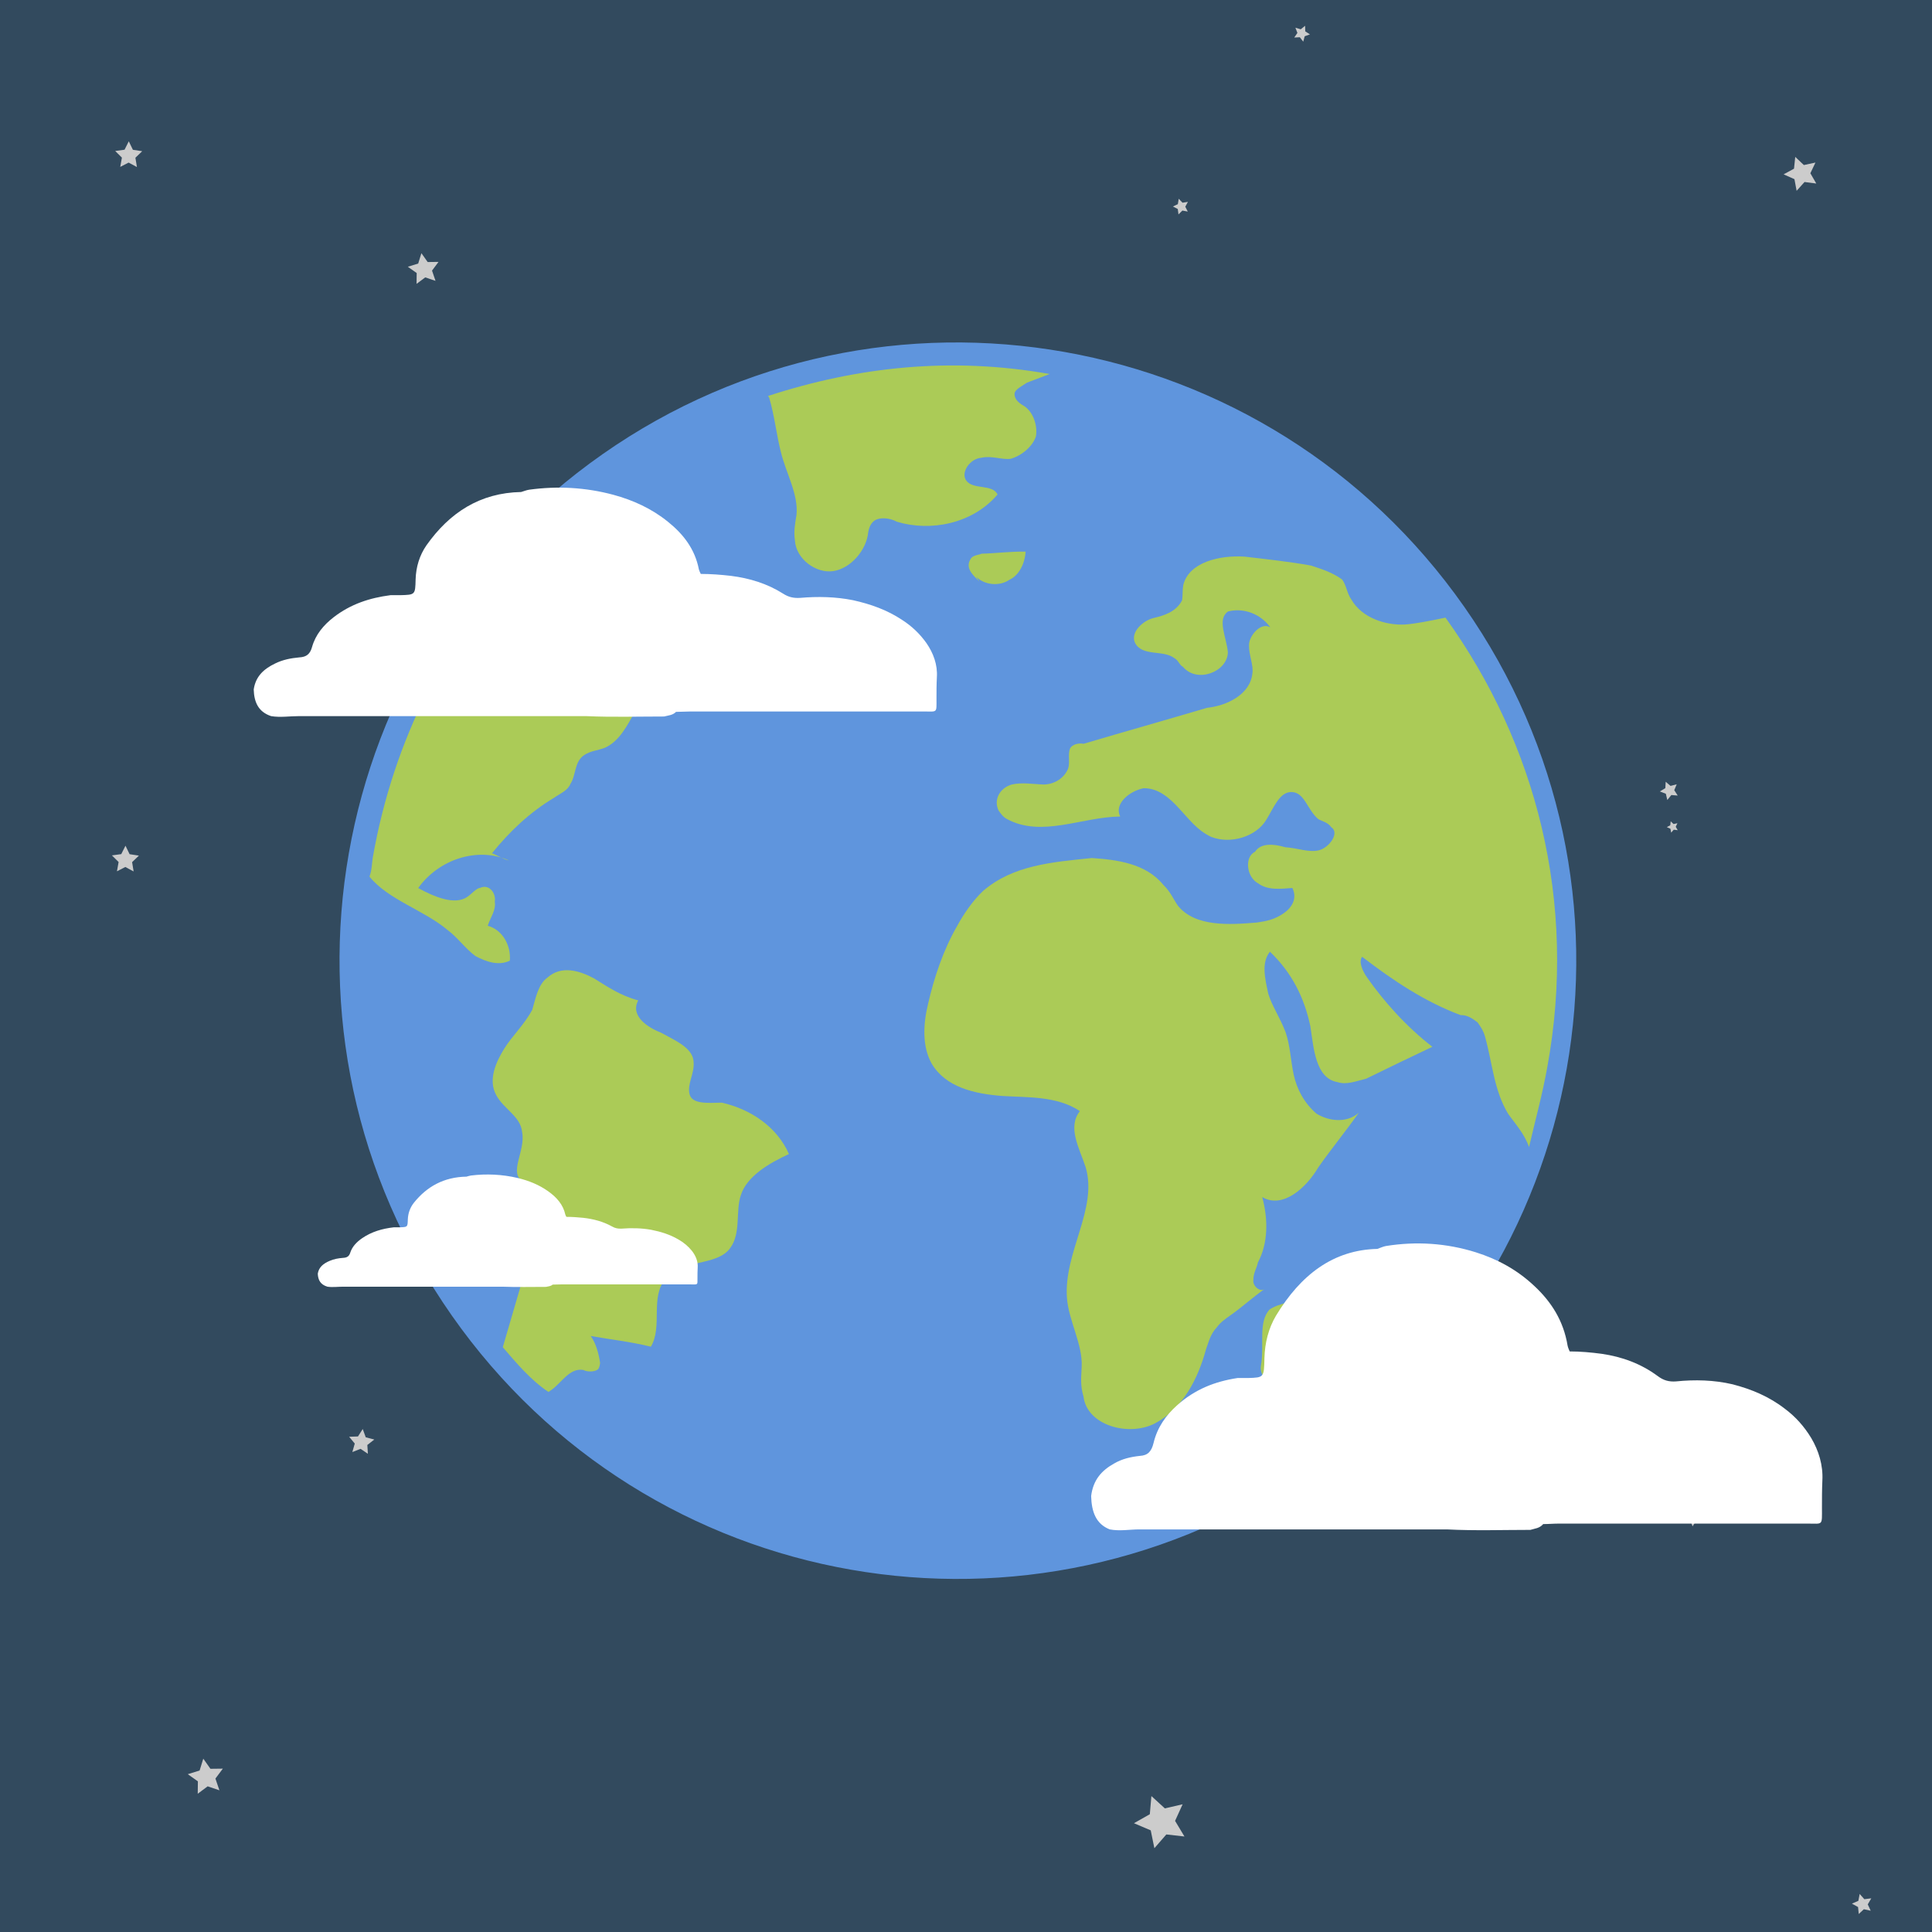 <?xml version="1.0" encoding="UTF-8" standalone="no"?>
<svg
  xmlns:dc="http://purl.org/dc/elements/1.1/"
  xmlns:cc="http://creativecommons.org/ns#"
  xmlns:rdf="http://www.w3.org/1999/02/22-rdf-syntax-ns#"
  xmlns:svg="http://www.w3.org/2000/svg"
  xmlns="http://www.w3.org/2000/svg"
  height="500px"
  width="500px"
  id="bob-logo"
  version="1.1"
  viewBox="0 0 500 500"
  xml:space="preserve"
>
  <g id="background">
    <rect
      style="fill:#324a5e;fill-opacity:1"
      id="bg-color"
      width="500"
      height="500"
      x="0"
      y="0"
    />
    <g id="stars">
      <path
        id="star-1"
        d="m 35.435,43.228 -2.149,-1.152 -2.168,1.117 0.432,-2.4 -1.733,-1.716 2.416,-0.331 1.097,-2.178 1.062,2.196 2.411,0.37 -1.76,1.688 z"
        style="fill:#cccccc;fill-opacity:1"
      />
      <path
        id="star-2"
        d="m 112.71,72.687 -2.658,-0.901 -2.249,1.679 0.036,-2.806 -2.291,-1.621 2.68,-0.833 0.833,-2.68 1.621,2.291 2.806,-0.036 -1.679,2.249 z"
        style="fill:#cccccc;fill-opacity:1"
      />
      <path
        id="star-3"
        d="m 34.582,225.528 -2.149,-1.152 -2.168,1.117 0.432,-2.4 -1.733,-1.716 2.416,-0.331 1.097,-2.178 1.062,2.196 2.411,0.37 -1.76,1.688 z"
        style="fill:#cccccc;fill-opacity:1"
      />
      <path
        id="star-4"
        d="m 56.782,463.33 -3.038,-1.03 -2.571,1.918 0.041,-3.207 -2.619,-1.852 3.063,-0.952 0.952,-3.063 1.852,2.619 3.207,-0.041 -1.918,2.571 z"
        style="fill:#cccccc;fill-opacity:1"
      />
      <path
        id="star-5"
        d="m 95.206,376.236 -1.895,-1.278 -2.127,0.837 0.63,-2.197 -1.453,-1.764 2.284,-0.08 1.229,-1.927 0.782,2.148 2.213,0.573 -1.801,1.408 z"
        style="fill:#cccccc;fill-opacity:1"
      />
      <path
        id="star-6"
        d="m 306.537,475.284 -4.689,-0.531 -3.096,3.561 -0.943,-4.623 -4.343,-1.844 4.106,-2.326 0.411,-4.701 3.481,3.186 4.598,-1.061 -1.954,4.295 z"
        style="fill:#cccccc;fill-opacity:1"
      />
      <path
        id="star-7"
        d="m 438.033,395.021 -0.875,-2.414 -2.484,-0.647 2.025,-1.578 -0.152,-2.563 2.127,1.438 2.39,-0.936 -0.711,2.467 1.629,1.984 -2.566,0.086 z"
        style="fill:#cccccc;fill-opacity:1"
      />
      <path
        id="star-8"
        d="m 484.141,494.496 -1.773,-0.39 -1.326,1.24 -0.177,-1.807 -1.589,-0.878 1.663,-0.727 0.344,-1.782 1.205,1.357 1.802,-0.224 -0.918,1.566 z"
        style="fill:#cccccc;fill-opacity:1"
      />
      <path
        id="star-9"
        d="m 434.19,205.889 -1.648,-0.135 -1.046,1.281 -0.38,-1.609 -1.541,-0.599 1.412,-0.859 0.093,-1.651 1.253,1.078 1.599,-0.421 -0.638,1.525 z"
        style="fill:#cccccc;fill-opacity:1"
      />
      <path
        id="star-10"
        d="m 434.19,214.855 -1.014,-0.132 -0.683,0.76 -0.188,-1.005 -0.934,-0.415 0.898,-0.489 0.106,-1.017 0.742,0.703 1,-0.213 -0.439,0.923 z"
        style="fill:#cccccc;fill-opacity:1"
      />
      <path
        id="star-11"
        d="m 470.053,47.498 -3.041,-0.396 -2.05,2.28 -0.563,-3.015 -2.802,-1.245 2.693,-1.467 0.318,-3.05 2.227,2.108 2.999,-0.64 -1.316,2.77 z"
        style="fill:#cccccc;fill-opacity:1"
      />
      <path
        id="star-12"
        d="m 307.391,54.755 -1.393,-0.261 -1.005,1 -0.183,-1.406 -1.262,-0.647 1.281,-0.608 0.225,-1.4 0.974,1.03 1.401,-0.218 -0.679,1.245 z"
        style="fill:#cccccc;fill-opacity:1"
      />
      <path
        id="star-13"
        d="m 337.277,10.781 -0.882,-1.146 -1.444,0.077 0.817,-1.192 -0.519,-1.349 1.387,0.409 1.123,-0.911 0.04,1.445 1.213,0.786 -1.362,0.484 z"
        style="fill:#cccccc;fill-opacity:1"
      />
    </g>
  </g>
  <g
    id="planet"
    transform="matrix(1.047,-0.733,0.735,1.049,-190,220)"
  >
    <path
      d="m 392.839,214.494 c 0,-69.114 -56.011,-125.124 -125.118,-125.124 -69.119,0 -125.13,56.01 -125.13,125.124 0,69.119 56.011,124.723 125.13,124.723 69.107,0 125.118,-55.604 125.118,-124.723 z"
      style="clip-rule:evenodd;display:inline;fill:#5f95dd;fill-opacity:1;fill-rule:evenodd"
      id="planet-border"
    />
    <path
      id="planet-sea"
      d="m 388.077,214.494 c 0,-66.732 -54.028,-120.751 -120.356,-120.751 -66.738,0 -120.75,54.019 -120.75,120.751 0,19.024 4.443,37.035 12.354,53.051 19.674,39.827 60.798,67.307 108.396,67.307 66.328,0.001 120.356,-54.026 120.356,-120.358 z"
      style="clip-rule:evenodd;display:inline;fill:#5f95dd;fill-opacity:1;fill-rule:evenodd"
    />
    <g id="planet-lands">
      <path
        id="land-1"
        d="m 288.77,307.44 c -1.589,1.589 -3.97,1.987 -6.351,1.589 -1.19,-0.398 -2.382,-0.792 -3.572,-0.792 -1.601,0.394 -2.792,1.584 -3.982,3.173 -1.19,1.593 -2.381,3.58 -3.966,5.165 -0.398,0.398 -0.796,1.19 -0.796,1.987 0,1.991 1.987,2.385 3.178,2.385 1.584,-0.394 2.774,-1.593 4.364,-1.991 1.601,-0.394 2.791,0 4.376,-0.394 1.987,-0.398 3.571,-1.987 5.16,-3.178 1.19,-1.19 1.983,-2.382 2.382,-3.576 1.19,-1.987 0.791,-3.969 -0.793,-4.368 z"
        style="clip-rule:evenodd;fill:#abcb57;fill-opacity:1;fill-rule:evenodd"
      />
      <path
        id="land-2"
        style="clip-rule:evenodd;fill:#abcb57;fill-opacity:1;fill-rule:evenodd"
        d="m 207.745,205.36 c 0.792,-1.987 3.173,-2.779 4.364,-4.771 1.589,-2.382 -0.398,-5.555 -1.983,-8.736 -1.588,-2.381 -3.177,-6.359 0,-7.944 -2.381,-2.779 -3.572,-5.961 -4.762,-8.736 -1.601,-3.177 -3.982,-5.961 -7.554,-5.563 -2.381,0 -4.364,1.992 -6.352,3.576 -3.186,1.589 -6.363,1.986 -9.139,3.178 -2.779,1.189 -6.351,3.182 -6.75,6.753 -0.394,3.178 1.589,6.355 0,9.13 -1.584,3.58 -7.156,5.169 -5.567,8.343 0.394,0.8 0.792,1.991 1.19,2.39 1.191,2.381 -1.589,5.155 -3.97,6.752 l -19.854,15.885 c 0.394,3.97 0.792,8.74 2.381,12.706 0.394,0 0.394,0 0.792,0 2.381,0 5.555,-1.585 7.538,0.398 0.398,0.8 1.589,1.593 2.398,1.593 0.394,0 0.792,-0.395 1.19,-0.793 0.792,-1.592 1.585,-3.58 1.585,-5.563 2.779,2.779 5.953,5.563 8.732,8.736 4.38,-1.982 5.571,-8.338 10.333,-9.528 4.762,-1.589 9.936,3.966 14.299,2.382 3.572,-1.191 5.161,-5.564 7.952,-7.551 3.174,-2.381 8.33,-1.982 12.698,-1.19 1.191,-5.957 -1.19,-11.919 -5.161,-16.282 -2.377,-1.593 -5.157,-3.182 -4.36,-5.165 z"
      />
      <path
        id="land-3"
        style="clip-rule:evenodd;fill:#abcb57;fill-opacity:1;fill-rule:evenodd"
        d="m 251.439,135.056 c 0.394,-3.182 -3.588,-5.164 -5.969,-3.576 -0.395,-0.398 -1.191,-0.797 -1.585,-1.19 1.983,-3.177 7.156,-1.987 9.936,0.394 2.775,2.382 5.156,6.359 8.334,7.945 2.394,0 3.584,-3.174 3.982,-5.957 0,-2.382 -0.398,-5.161 1.584,-7.152 0.398,-0.793 1.191,-1.589 1.589,-2.779 0.793,-3.182 -4.364,-4.373 -5.555,-7.147 -0.796,-2.78 0.395,-5.164 1.19,-7.546 0.793,-2.381 0.395,-5.961 -1.986,-6.359 -3.186,5.169 -12.316,4.373 -14.312,9.533 -0.797,3.182 0,6.753 -3.178,7.943 -1.983,0.793 -3.966,-1.588 -4.364,-3.97 0,-2.774 0.792,-4.766 0.792,-7.147 0,-1.19 -0.394,-1.986 -0.394,-3.182 0,-1.986 1.19,-3.97 1.584,-5.559 0.398,-0.792 0.398,-1.584 0,-2.385 -22.235,4.372 -43.296,15.498 -60.375,32.572 -0.792,0.796 -1.584,1.986 -2.775,2.779 0.394,5.961 5.156,11.918 6.745,17.879 0.792,2.381 0.792,5.156 1.589,7.545 1.203,2.382 2.792,4.364 5.173,4.763 1.983,-2.381 2.381,-5.953 0.394,-8.343 1.589,-1.189 3.178,-1.584 3.97,-3.173 1.19,-1.19 1.19,-3.576 -0.792,-3.974 -0.796,-0.398 -1.987,0 -3.178,0 -3.173,0 -5.567,-3.971 -7.156,-7.152 6.762,-2.381 14.697,0 18.281,5.961 -0.792,-0.791 -1.203,-1.982 -1.995,-3.173 5.567,-1.597 11.122,-2.39 16.693,-1.991 1.589,0 3.173,0.395 4.364,-0.398 1.987,-0.792 3.177,-3.174 5.555,-3.174 1.589,0 2.779,0.793 4.38,1.191 6.353,1.19 12.306,-6.755 17.479,-3.178 z"
      />
      <path
        id="land-4"
        style="clip-rule:evenodd;fill:#abcb57;fill-opacity:1;fill-rule:evenodd"
        d="m 292.342,135.454 c 3.186,1.588 7.948,0.398 10.329,-2.39 0.792,-0.792 1.589,-1.19 2.381,-1.19 1.19,0 2.792,1.19 3.584,2.779 4.368,5.563 12.305,9.143 19.858,7.156 0.398,-2.386 -3.571,-3.576 -3.571,-5.957 0,-1.992 3.173,-3.182 5.16,-1.992 1.983,0.793 3.174,2.784 4.763,3.576 2.394,0.797 5.173,0.398 6.758,-0.792 1.588,-1.589 2.381,-4.372 1.588,-6.355 -0.397,-0.796 -0.792,-1.987 -0.397,-2.779 0.397,-1.198 1.986,-0.8 3.571,-0.8 1.589,0.402 3.174,0.8 4.763,1.197 -14.3,-14.299 -30.98,-23.441 -49.249,-28.996 v 0.395 c -1.191,3.572 -3.178,7.152 -4.364,10.325 -1.589,3.978 -1.987,9.134 -4.779,12.315 -1.19,1.191 -2.381,2.382 -3.173,3.971 -1.985,3.182 -0.4,7.943 2.778,9.537 z"
      />
      <path
        id="land-5"
        style="clip-rule:evenodd;fill:#abcb57;fill-opacity:1;fill-rule:evenodd"
        d="m 380.917,210.524 c -3.174,-1.991 -6.347,-5.961 -5.953,-10.333 0,-1.585 0.797,-2.775 0.797,-4.364 -0.797,-2.389 -2.382,-4.372 -3.572,-5.961 -3.173,-3.174 -6.363,-5.957 -9.935,-9.131 -3.971,-3.182 -9.936,-5.563 -13.508,-2.389 -0.792,0.793 -1.19,1.593 -1.982,2.389 -2.381,1.191 -4.763,0.395 -6.745,-0.397 -1.987,-0.792 -5.571,-0.398 -5.97,1.983 -0.395,3.173 3.982,4.371 4.779,7.151 0.394,0.792 0,1.584 0.394,2.381 0.398,4.372 6.749,5.956 9.127,2.783 1.589,-2.783 1.986,-6.753 4.778,-6.753 3.174,1.19 5.156,4.363 5.156,7.546 -0.792,-1.991 -4.364,-1.191 -5.555,0.397 -1.203,1.589 -1.601,3.971 -2.791,5.16 -2.779,3.182 -7.937,2.386 -11.508,0.402 -8.347,-2.783 -16.299,-5.563 -24.633,-8.346 -0.793,-0.797 -1.983,-1.19 -2.779,-0.797 -1.191,0.797 -1.585,2.39 -2.775,3.183 -2,1.19 -4.381,0.796 -5.97,-0.395 -1.585,-1.199 -3.173,-2.788 -5.156,-3.58 -2.381,-0.792 -4.774,0.398 -5.173,2.783 0,0.797 0,1.589 0.398,2.382 3.584,7.151 12.71,8.342 19.074,12.713 0.397,-2.782 4.363,-3.181 7.143,-1.99 2.382,1.589 3.174,4.372 3.572,7.545 0.41,2.789 0.41,5.563 1.999,8.344 2.382,3.575 7.538,5.164 11.109,3.575 2.792,-1.19 5.571,-3.182 7.555,-1.585 1.986,1.585 0.397,4.762 1.19,7.546 0.398,0.792 1.19,1.589 1.19,2.78 0.796,1.982 -2.775,3.173 -4.763,2.381 -1.982,-0.797 -3.173,-2.779 -5.173,-4.369 -1.585,-1.982 -3.571,-3.576 -5.555,-2.775 -2.381,-0.406 -4.364,3.174 -3.173,5.555 0.792,2.382 3.173,3.58 5.156,4.771 -0.395,2.382 -2.381,3.174 -4.364,3.174 -2.381,0 -3.97,-0.792 -5.571,-1.589 -4.762,-2.775 -10.715,-6.355 -11.109,-11.91 0,-1.596 0.395,-3.182 0,-5.168 -0.398,-5.559 -4.778,-9.529 -8.744,-12.711 -7.144,-3.974 -13.905,-7.943 -21.842,-7.15 -2.791,0.397 -5.965,1.588 -8.346,2.778 -5.161,2.39 -9.936,5.961 -13.905,9.537 -3.174,2.779 -5.953,6.354 -6.347,10.325 -0.398,5.563 3.572,9.927 7.936,13.506 3.97,3.174 9.143,6.355 11.125,11.516 -3.97,1.199 -4.363,5.958 -5.555,9.936 -2.791,8.339 -13.506,11.517 -18.285,19.46 -2.381,3.975 -2.775,9.536 -5.555,13.108 -1.19,1.584 -2.381,2.783 -3.174,5.164 -2.779,5.165 2.775,11.918 8.729,12.715 6.363,0.792 12.316,-2.39 17.095,-6.359 1.19,-0.792 2.382,-1.982 4.364,-2.381 1.19,-0.402 2.381,-0.402 3.572,-0.402 2.779,0 5.953,-0.398 8.744,-0.398 -1.19,0 -1.589,-1.983 -0.796,-2.775 0.796,-1.19 1.986,-1.589 2.779,-2.381 3.97,-1.991 6.745,-5.961 8.334,-10.333 1.982,4.372 8.347,3.579 12.71,1.597 4.381,-1.597 8.745,-2.788 13.113,-4.372 -3.178,0.395 -5.953,-1.986 -7.144,-4.771 -0.797,-3.173 -0.398,-6.354 0.792,-9.135 1.191,-2.779 2.779,-5.164 3.572,-7.943 0.792,-3.174 0.792,-5.962 1.589,-8.338 1.19,-2.788 2.381,-5.962 5.156,-6.754 1.19,5.957 0.398,11.52 -1.983,17.074 -1.982,3.979 -5.16,9.144 -1.982,12.316 1.19,1.589 3.174,1.987 5.156,2.779 5.173,0.793 9.936,1.589 14.697,2.39 -1.982,-6.359 -2.775,-13.113 -2.775,-19.07 0,-1.588 0.395,-3.571 1.585,-3.97 2.382,7.542 5.173,14.698 9.541,21.049 1.19,0.792 1.585,1.991 1.983,3.182 0,1.19 0,1.983 -0.398,3.173 -1.982,5.563 -4.762,9.927 -5.156,15.489 0,2.39 0.395,5.165 -0.398,7.944 3.97,-3.571 8.334,-7.151 12.316,-11.117 24.218,-23.831 35.742,-54.819 35.344,-86.196 -2.773,-1.193 -5.552,-2.383 -7.551,-3.574 z"
      />
      <path
        id="land-6"
        style="clip-rule:evenodd;fill:#abcb57;fill-opacity:1;fill-rule:evenodd"
        d="m 316.576,149.351 c -1.987,0.801 -1.589,2.783 -1.19,4.766 v -1.189 c 0.394,2.381 2.775,4.371 5.156,4.371 1.999,0.398 4.381,-0.792 5.97,-2.783 -2.779,-1.982 -5.174,-3.174 -7.555,-4.762 -0.398,-0.001 -1.589,-0.802 -2.381,-0.403 z"
      />
    </g>
  </g>
  <g id="clouds">
    <path
      id="cloud-1"
      d="m 174.962,184.231 c 1.3,0 2.5,-0.1 3.8,-0.1 20.1,0 40.1,0 60.2,0 3.7,0 3.4,0.5 3.4,-3.3 0,-1.9 0,-3.7 0.1,-5.6 0.2,-3.2 -0.9,-6.2 -2.7,-8.8 -1.7,-2.4 -3.8,-4.4 -6.3,-6 -3.9,-2.6 -8.2,-4.1 -12.7,-5.1 -4.5,-0.9 -9.1,-1 -13.7,-0.6 -1.7,0.1 -3,-0.2 -4.4,-1.1 -4.1,-2.6 -8.7,-4 -13.5,-4.6 -2.6,-0.3 -5.2,-0.5 -7.8,-0.5 -0.2,-0.4 -0.4,-0.8 -0.5,-1.2 -1,-5.2 -4,-9.1 -8,-12.3 -4.2,-3.4 -9,-5.6 -14.2,-7 -7.1,-1.9 -14.4,-2.3 -21.7,-1.3 -0.7,0.1 -1.4,0.4 -2.1,0.6 -10.6,0.2 -18.5,5.3 -24.5,13.8 -1.8,2.6 -2.7,5.6 -2.8,8.8 -0.1,4 -0.1,4 -4,4.1 -0.8,0 -1.7,0 -2.5,0 -5.4,0.7 -10.3,2.3 -14.7,5.7 -2.6,2 -4.7,4.5 -5.6,7.7 -0.5,1.8 -1.4,2.6 -3.3,2.7 -2.2,0.2 -4.3,0.6 -6.3,1.6 -2.9,1.4 -5,3.3 -5.5,6.7 0.1,3.3 1.2,5.8 4.5,6.9 2.4,0.4 4.8,0 7.2,0 24.8,0 49.5,0 74.3,0 6.7,0.3 13.5,0.1 20.2,0.1 1.1,-0.3 2.2,-0.3 3.1,-1.2 z"
      style="clip-rule:evenodd;fill:#ffffff;fill-rule:evenodd"
    />
    <path
      id="cloud-2"
      d="m 399.378,394.43 c 1.391,0 2.676,-0.125 4.067,-0.125 21.514,0 42.921,0 64.436,0 3.96,0 3.639,0.626 3.639,-4.13 0,-2.378 0,-4.631 0.107,-7.009 0.214,-4.005 -0.963,-7.76 -2.89,-11.014 -1.82,-3.004 -4.067,-5.507 -6.743,-7.509 -4.174,-3.254 -8.777,-5.131 -13.594,-6.383 -4.817,-1.126 -9.74,-1.252 -14.664,-0.751 -1.82,0.125 -3.211,-0.25 -4.71,-1.377 -4.388,-3.254 -9.312,-5.006 -14.45,-5.757 -2.783,-0.375 -5.566,-0.626 -8.349,-0.626 -0.214,-0.501 -0.428,-1.001 -0.535,-1.502 -1.07,-6.508 -4.281,-11.389 -8.563,-15.394 -4.495,-4.255 -9.633,-7.009 -15.199,-8.761 -7.6,-2.378 -15.413,-2.879 -23.227,-1.627 -0.749,0.125 -1.498,0.501 -2.248,0.751 -11.346,0.25 -19.802,6.633 -26.224,17.272 -1.927,3.254 -2.89,7.009 -2.997,11.014 -0.107,5.006 -0.107,5.006 -4.281,5.131 -0.856,0 -1.82,0 -2.676,0 -5.78,0.876 -11.025,2.879 -15.734,7.134 -2.783,2.503 -5.031,5.632 -5.994,9.637 -0.535,2.253 -1.498,3.254 -3.532,3.379 -2.355,0.25 -4.603,0.751 -6.743,2.003 -3.104,1.752 -5.352,4.13 -5.887,8.386 0.107,4.13 1.284,7.259 4.817,8.636 2.569,0.501 5.138,0 7.707,0 26.545,0 52.983,0 79.528,0 7.171,0.375 14.45,0.125 21.621,0.125 1.177,-0.375 2.355,-0.375 3.318,-1.502 z"
      style="clip-rule:evenodd;fill:#ffffff;fill-rule:evenodd;stroke-width:1.157"
    />
    <path
      id="cloud-3"
      d="m 143.024,332.454 c 0.723,0 1.39,-0.049 2.113,-0.049 11.178,0 22.3,0 33.478,0 2.058,0 1.891,0.245 1.891,-1.62 0,-0.933 0,-1.817 0.056,-2.75 0.111,-1.571 -0.5,-3.044 -1.501,-4.321 -0.945,-1.178 -2.113,-2.16 -3.503,-2.946 -2.169,-1.277 -4.56,-2.013 -7.063,-2.504 -2.502,-0.442 -5.061,-0.491 -7.619,-0.295 -0.945,0.049 -1.668,-0.098 -2.447,-0.54 -2.28,-1.277 -4.838,-1.964 -7.507,-2.259 -1.446,-0.147 -2.892,-0.245 -4.338,-0.245 -0.111,-0.196 -0.222,-0.393 -0.278,-0.589 -0.556,-2.553 -2.224,-4.468 -4.449,-6.039 -2.336,-1.669 -5.005,-2.75 -7.897,-3.437 -3.948,-0.933 -8.008,-1.129 -12.068,-0.638 -0.389,0.049 -0.779,0.196 -1.168,0.295 -5.895,0.098 -10.288,2.602 -13.625,6.776 -1.001,1.277 -1.501,2.75 -1.557,4.321 -0.056,1.964 -0.056,1.964 -2.224,2.013 -0.445,0 -0.945,0 -1.39,0 -3.003,0.344 -5.728,1.129 -8.175,2.799 -1.446,0.982 -2.614,2.209 -3.114,3.781 -0.278,0.884 -0.779,1.277 -1.835,1.326 -1.223,0.098 -2.391,0.295 -3.503,0.786 -1.613,0.687 -2.781,1.62 -3.059,3.29 0.056,1.62 0.667,2.848 2.502,3.388 1.335,0.196 2.669,0 4.004,0 13.791,0 27.527,0 41.319,0 3.726,0.147 7.507,0.049 11.233,0.049 0.612,-0.147 1.223,-0.147 1.724,-0.589 z"
      style="clip-rule:evenodd;fill:#ffffff;fill-rule:evenodd;stroke-width:0.523"
    />
  </g>
</svg>